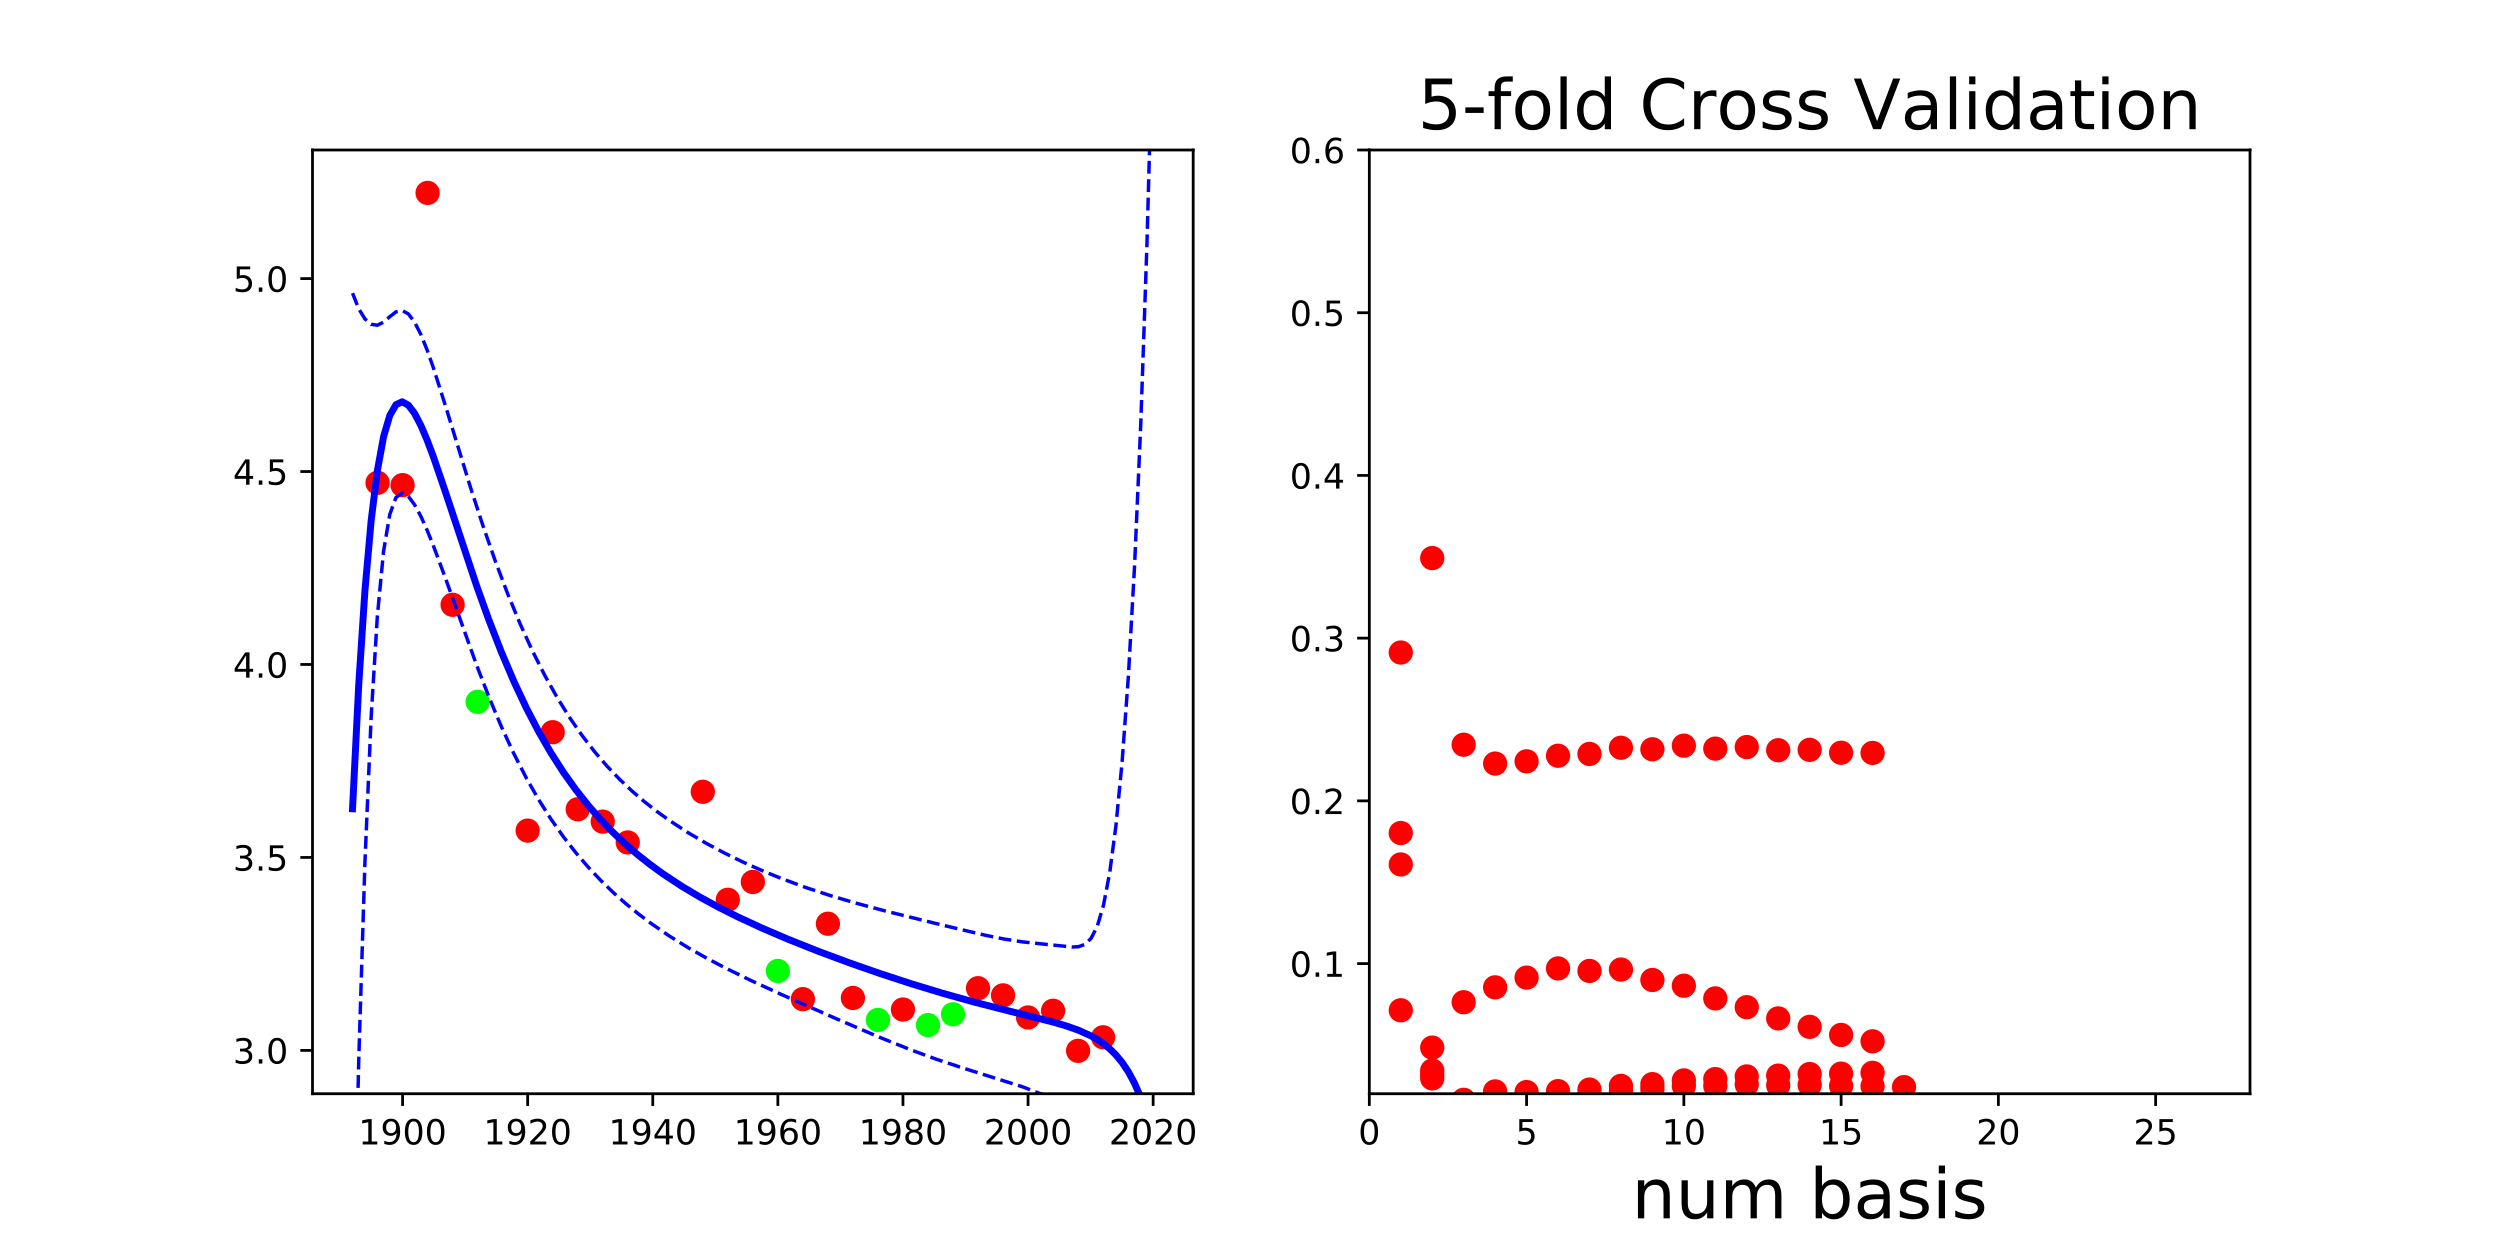 <?xml version="1.0" encoding="utf-8" standalone="no"?>
<!DOCTYPE svg PUBLIC "-//W3C//DTD SVG 1.1//EN"
  "http://www.w3.org/Graphics/SVG/1.1/DTD/svg11.dtd">
<!-- Created with matplotlib (http://matplotlib.org/) -->
<svg height="360pt" version="1.1" viewBox="0 0 720 360" width="720pt" xmlns="http://www.w3.org/2000/svg" xmlns:xlink="http://www.w3.org/1999/xlink">
 <defs>
  <style type="text/css">
*{stroke-linecap:butt;stroke-linejoin:round;}
  </style>
 </defs>
 <g id="figure_1">
  <g id="patch_1">
   <path d="M 0 360 
L 720 360 
L 720 0 
L 0 0 
z
" style="fill:none;"/>
  </g>
  <g id="axes_1">
   <g id="patch_2">
    <path d="M 90 315 
L 343.636 315 
L 343.636 43.2 
L 90 43.2 
z
" style="fill:none;"/>
   </g>
   <g id="matplotlib.axis_1">
    <g id="xtick_1">
     <g id="line2d_1">
      <defs>
       <path d="M 0 0 
L 0 3.5 
" id="m9011bc452d" style="stroke:#000000;stroke-width:0.8;"/>
      </defs>
      <g>
       <use style="stroke:#000000;stroke-width:0.8;" x="115.94" xlink:href="#m9011bc452d" y="315"/>
      </g>
     </g>
     <g id="text_1">
      <!-- 1900 -->
      <defs>
       <path d="M 12.406 8.297 
L 28.516 8.297 
L 28.516 63.922 
L 10.984 60.406 
L 10.984 69.391 
L 28.422 72.906 
L 38.281 72.906 
L 38.281 8.297 
L 54.391 8.297 
L 54.391 0 
L 12.406 0 
z
" id="DejaVuSans-31"/>
       <path d="M 10.984 1.516 
L 10.984 10.5 
Q 14.703 8.734 18.5 7.812 
Q 22.312 6.891 25.984 6.891 
Q 35.75 6.891 40.891 13.453 
Q 46.047 20.016 46.781 33.406 
Q 43.953 29.203 39.594 26.953 
Q 35.25 24.703 29.984 24.703 
Q 19.047 24.703 12.672 31.312 
Q 6.297 37.938 6.297 49.422 
Q 6.297 60.641 12.938 67.422 
Q 19.578 74.219 30.609 74.219 
Q 43.266 74.219 49.922 64.516 
Q 56.594 54.828 56.594 36.375 
Q 56.594 19.141 48.406 8.859 
Q 40.234 -1.422 26.422 -1.422 
Q 22.703 -1.422 18.891 -0.688 
Q 15.094 0.047 10.984 1.516 
z
M 30.609 32.422 
Q 37.25 32.422 41.125 36.953 
Q 45.016 41.5 45.016 49.422 
Q 45.016 57.281 41.125 61.844 
Q 37.25 66.406 30.609 66.406 
Q 23.969 66.406 20.094 61.844 
Q 16.219 57.281 16.219 49.422 
Q 16.219 41.5 20.094 36.953 
Q 23.969 32.422 30.609 32.422 
z
" id="DejaVuSans-39"/>
       <path d="M 31.781 66.406 
Q 24.172 66.406 20.328 58.906 
Q 16.5 51.422 16.5 36.375 
Q 16.5 21.391 20.328 13.891 
Q 24.172 6.391 31.781 6.391 
Q 39.453 6.391 43.281 13.891 
Q 47.125 21.391 47.125 36.375 
Q 47.125 51.422 43.281 58.906 
Q 39.453 66.406 31.781 66.406 
z
M 31.781 74.219 
Q 44.047 74.219 50.516 64.516 
Q 56.984 54.828 56.984 36.375 
Q 56.984 17.969 50.516 8.266 
Q 44.047 -1.422 31.781 -1.422 
Q 19.531 -1.422 13.062 8.266 
Q 6.594 17.969 6.594 36.375 
Q 6.594 54.828 13.062 64.516 
Q 19.531 74.219 31.781 74.219 
z
" id="DejaVuSans-30"/>
      </defs>
      <g transform="translate(103.215 329.598)scale(0.1 -0.1)">
       <use xlink:href="#DejaVuSans-31"/>
       <use x="63.623" xlink:href="#DejaVuSans-39"/>
       <use x="127.246" xlink:href="#DejaVuSans-30"/>
       <use x="190.869" xlink:href="#DejaVuSans-30"/>
      </g>
     </g>
    </g>
    <g id="xtick_2">
     <g id="line2d_2">
      <g>
       <use style="stroke:#000000;stroke-width:0.8;" x="151.968" xlink:href="#m9011bc452d" y="315"/>
      </g>
     </g>
     <g id="text_2">
      <!-- 1920 -->
      <defs>
       <path d="M 19.188 8.297 
L 53.609 8.297 
L 53.609 0 
L 7.328 0 
L 7.328 8.297 
Q 12.938 14.109 22.625 23.891 
Q 32.328 33.688 34.812 36.531 
Q 39.547 41.844 41.422 45.531 
Q 43.312 49.219 43.312 52.781 
Q 43.312 58.594 39.234 62.25 
Q 35.156 65.922 28.609 65.922 
Q 23.969 65.922 18.812 64.312 
Q 13.672 62.703 7.812 59.422 
L 7.812 69.391 
Q 13.766 71.781 18.938 73 
Q 24.125 74.219 28.422 74.219 
Q 39.75 74.219 46.484 68.547 
Q 53.219 62.891 53.219 53.422 
Q 53.219 48.922 51.531 44.891 
Q 49.859 40.875 45.406 35.406 
Q 44.188 33.984 37.641 27.219 
Q 31.109 20.453 19.188 8.297 
z
" id="DejaVuSans-32"/>
      </defs>
      <g transform="translate(139.243 329.598)scale(0.1 -0.1)">
       <use xlink:href="#DejaVuSans-31"/>
       <use x="63.623" xlink:href="#DejaVuSans-39"/>
       <use x="127.246" xlink:href="#DejaVuSans-32"/>
       <use x="190.869" xlink:href="#DejaVuSans-30"/>
      </g>
     </g>
    </g>
    <g id="xtick_3">
     <g id="line2d_3">
      <g>
       <use style="stroke:#000000;stroke-width:0.8;" x="187.996" xlink:href="#m9011bc452d" y="315"/>
      </g>
     </g>
     <g id="text_3">
      <!-- 1940 -->
      <defs>
       <path d="M 37.797 64.312 
L 12.891 25.391 
L 37.797 25.391 
z
M 35.203 72.906 
L 47.609 72.906 
L 47.609 25.391 
L 58.016 25.391 
L 58.016 17.188 
L 47.609 17.188 
L 47.609 0 
L 37.797 0 
L 37.797 17.188 
L 4.891 17.188 
L 4.891 26.703 
z
" id="DejaVuSans-34"/>
      </defs>
      <g transform="translate(175.271 329.598)scale(0.1 -0.1)">
       <use xlink:href="#DejaVuSans-31"/>
       <use x="63.623" xlink:href="#DejaVuSans-39"/>
       <use x="127.246" xlink:href="#DejaVuSans-34"/>
       <use x="190.869" xlink:href="#DejaVuSans-30"/>
      </g>
     </g>
    </g>
    <g id="xtick_4">
     <g id="line2d_4">
      <g>
       <use style="stroke:#000000;stroke-width:0.8;" x="224.024" xlink:href="#m9011bc452d" y="315"/>
      </g>
     </g>
     <g id="text_4">
      <!-- 1960 -->
      <defs>
       <path d="M 33.016 40.375 
Q 26.375 40.375 22.484 35.828 
Q 18.609 31.297 18.609 23.391 
Q 18.609 15.531 22.484 10.953 
Q 26.375 6.391 33.016 6.391 
Q 39.656 6.391 43.531 10.953 
Q 47.406 15.531 47.406 23.391 
Q 47.406 31.297 43.531 35.828 
Q 39.656 40.375 33.016 40.375 
z
M 52.594 71.297 
L 52.594 62.312 
Q 48.875 64.062 45.094 64.984 
Q 41.312 65.922 37.594 65.922 
Q 27.828 65.922 22.672 59.328 
Q 17.531 52.734 16.797 39.406 
Q 19.672 43.656 24.016 45.922 
Q 28.375 48.188 33.594 48.188 
Q 44.578 48.188 50.953 41.516 
Q 57.328 34.859 57.328 23.391 
Q 57.328 12.156 50.688 5.359 
Q 44.047 -1.422 33.016 -1.422 
Q 20.359 -1.422 13.672 8.266 
Q 6.984 17.969 6.984 36.375 
Q 6.984 53.656 15.188 63.938 
Q 23.391 74.219 37.203 74.219 
Q 40.922 74.219 44.703 73.484 
Q 48.484 72.75 52.594 71.297 
z
" id="DejaVuSans-36"/>
      </defs>
      <g transform="translate(211.299 329.598)scale(0.1 -0.1)">
       <use xlink:href="#DejaVuSans-31"/>
       <use x="63.623" xlink:href="#DejaVuSans-39"/>
       <use x="127.246" xlink:href="#DejaVuSans-36"/>
       <use x="190.869" xlink:href="#DejaVuSans-30"/>
      </g>
     </g>
    </g>
    <g id="xtick_5">
     <g id="line2d_5">
      <g>
       <use style="stroke:#000000;stroke-width:0.8;" x="260.052" xlink:href="#m9011bc452d" y="315"/>
      </g>
     </g>
     <g id="text_5">
      <!-- 1980 -->
      <defs>
       <path d="M 31.781 34.625 
Q 24.75 34.625 20.719 30.859 
Q 16.703 27.094 16.703 20.516 
Q 16.703 13.922 20.719 10.156 
Q 24.75 6.391 31.781 6.391 
Q 38.812 6.391 42.859 10.172 
Q 46.922 13.969 46.922 20.516 
Q 46.922 27.094 42.891 30.859 
Q 38.875 34.625 31.781 34.625 
z
M 21.922 38.812 
Q 15.578 40.375 12.031 44.719 
Q 8.5 49.078 8.5 55.328 
Q 8.5 64.062 14.719 69.141 
Q 20.953 74.219 31.781 74.219 
Q 42.672 74.219 48.875 69.141 
Q 55.078 64.062 55.078 55.328 
Q 55.078 49.078 51.531 44.719 
Q 48 40.375 41.703 38.812 
Q 48.828 37.156 52.797 32.312 
Q 56.781 27.484 56.781 20.516 
Q 56.781 9.906 50.312 4.234 
Q 43.844 -1.422 31.781 -1.422 
Q 19.734 -1.422 13.25 4.234 
Q 6.781 9.906 6.781 20.516 
Q 6.781 27.484 10.781 32.312 
Q 14.797 37.156 21.922 38.812 
z
M 18.312 54.391 
Q 18.312 48.734 21.844 45.562 
Q 25.391 42.391 31.781 42.391 
Q 38.141 42.391 41.719 45.562 
Q 45.312 48.734 45.312 54.391 
Q 45.312 60.062 41.719 63.234 
Q 38.141 66.406 31.781 66.406 
Q 25.391 66.406 21.844 63.234 
Q 18.312 60.062 18.312 54.391 
z
" id="DejaVuSans-38"/>
      </defs>
      <g transform="translate(247.327 329.598)scale(0.1 -0.1)">
       <use xlink:href="#DejaVuSans-31"/>
       <use x="63.623" xlink:href="#DejaVuSans-39"/>
       <use x="127.246" xlink:href="#DejaVuSans-38"/>
       <use x="190.869" xlink:href="#DejaVuSans-30"/>
      </g>
     </g>
    </g>
    <g id="xtick_6">
     <g id="line2d_6">
      <g>
       <use style="stroke:#000000;stroke-width:0.8;" x="296.08" xlink:href="#m9011bc452d" y="315"/>
      </g>
     </g>
     <g id="text_6">
      <!-- 2000 -->
      <g transform="translate(283.355 329.598)scale(0.1 -0.1)">
       <use xlink:href="#DejaVuSans-32"/>
       <use x="63.623" xlink:href="#DejaVuSans-30"/>
       <use x="127.246" xlink:href="#DejaVuSans-30"/>
       <use x="190.869" xlink:href="#DejaVuSans-30"/>
      </g>
     </g>
    </g>
    <g id="xtick_7">
     <g id="line2d_7">
      <g>
       <use style="stroke:#000000;stroke-width:0.8;" x="332.107" xlink:href="#m9011bc452d" y="315"/>
      </g>
     </g>
     <g id="text_7">
      <!-- 2020 -->
      <g transform="translate(319.382 329.598)scale(0.1 -0.1)">
       <use xlink:href="#DejaVuSans-32"/>
       <use x="63.623" xlink:href="#DejaVuSans-30"/>
       <use x="127.246" xlink:href="#DejaVuSans-32"/>
       <use x="190.869" xlink:href="#DejaVuSans-30"/>
      </g>
     </g>
    </g>
   </g>
   <g id="matplotlib.axis_2">
    <g id="ytick_1">
     <g id="line2d_8">
      <defs>
       <path d="M 0 0 
L -3.5 0 
" id="md93806daaa" style="stroke:#000000;stroke-width:0.8;"/>
      </defs>
      <g>
       <use style="stroke:#000000;stroke-width:0.8;" x="90" xlink:href="#md93806daaa" y="302.509"/>
      </g>
     </g>
     <g id="text_8">
      <!-- 3.0 -->
      <defs>
       <path d="M 40.578 39.312 
Q 47.656 37.797 51.625 33 
Q 55.609 28.219 55.609 21.188 
Q 55.609 10.406 48.188 4.484 
Q 40.766 -1.422 27.094 -1.422 
Q 22.516 -1.422 17.656 -0.516 
Q 12.797 0.391 7.625 2.203 
L 7.625 11.719 
Q 11.719 9.328 16.594 8.109 
Q 21.484 6.891 26.812 6.891 
Q 36.078 6.891 40.938 10.547 
Q 45.797 14.203 45.797 21.188 
Q 45.797 27.641 41.281 31.266 
Q 36.766 34.906 28.719 34.906 
L 20.219 34.906 
L 20.219 43.016 
L 29.109 43.016 
Q 36.375 43.016 40.234 45.922 
Q 44.094 48.828 44.094 54.297 
Q 44.094 59.906 40.109 62.906 
Q 36.141 65.922 28.719 65.922 
Q 24.656 65.922 20.016 65.031 
Q 15.375 64.156 9.812 62.312 
L 9.812 71.094 
Q 15.438 72.656 20.344 73.438 
Q 25.25 74.219 29.594 74.219 
Q 40.828 74.219 47.359 69.109 
Q 53.906 64.016 53.906 55.328 
Q 53.906 49.266 50.438 45.094 
Q 46.969 40.922 40.578 39.312 
z
" id="DejaVuSans-33"/>
       <path d="M 10.688 12.406 
L 21 12.406 
L 21 0 
L 10.688 0 
z
" id="DejaVuSans-2e"/>
      </defs>
      <g transform="translate(67.097 306.309)scale(0.1 -0.1)">
       <use xlink:href="#DejaVuSans-33"/>
       <use x="63.623" xlink:href="#DejaVuSans-2e"/>
       <use x="95.41" xlink:href="#DejaVuSans-30"/>
      </g>
     </g>
    </g>
    <g id="ytick_2">
     <g id="line2d_9">
      <g>
       <use style="stroke:#000000;stroke-width:0.8;" x="90" xlink:href="#md93806daaa" y="246.941"/>
      </g>
     </g>
     <g id="text_9">
      <!-- 3.5 -->
      <defs>
       <path d="M 10.797 72.906 
L 49.516 72.906 
L 49.516 64.594 
L 19.828 64.594 
L 19.828 46.734 
Q 21.969 47.469 24.109 47.828 
Q 26.266 48.188 28.422 48.188 
Q 40.625 48.188 47.75 41.5 
Q 54.891 34.812 54.891 23.391 
Q 54.891 11.625 47.562 5.094 
Q 40.234 -1.422 26.906 -1.422 
Q 22.312 -1.422 17.547 -0.641 
Q 12.797 0.141 7.719 1.703 
L 7.719 11.625 
Q 12.109 9.234 16.797 8.062 
Q 21.484 6.891 26.703 6.891 
Q 35.156 6.891 40.078 11.328 
Q 45.016 15.766 45.016 23.391 
Q 45.016 31 40.078 35.438 
Q 35.156 39.891 26.703 39.891 
Q 22.75 39.891 18.812 39.016 
Q 14.891 38.141 10.797 36.281 
z
" id="DejaVuSans-35"/>
      </defs>
      <g transform="translate(67.097 250.74)scale(0.1 -0.1)">
       <use xlink:href="#DejaVuSans-33"/>
       <use x="63.623" xlink:href="#DejaVuSans-2e"/>
       <use x="95.41" xlink:href="#DejaVuSans-35"/>
      </g>
     </g>
    </g>
    <g id="ytick_3">
     <g id="line2d_10">
      <g>
       <use style="stroke:#000000;stroke-width:0.8;" x="90" xlink:href="#md93806daaa" y="191.373"/>
      </g>
     </g>
     <g id="text_10">
      <!-- 4.0 -->
      <g transform="translate(67.097 195.172)scale(0.1 -0.1)">
       <use xlink:href="#DejaVuSans-34"/>
       <use x="63.623" xlink:href="#DejaVuSans-2e"/>
       <use x="95.41" xlink:href="#DejaVuSans-30"/>
      </g>
     </g>
    </g>
    <g id="ytick_4">
     <g id="line2d_11">
      <g>
       <use style="stroke:#000000;stroke-width:0.8;" x="90" xlink:href="#md93806daaa" y="135.804"/>
      </g>
     </g>
     <g id="text_11">
      <!-- 4.5 -->
      <g transform="translate(67.097 139.604)scale(0.1 -0.1)">
       <use xlink:href="#DejaVuSans-34"/>
       <use x="63.623" xlink:href="#DejaVuSans-2e"/>
       <use x="95.41" xlink:href="#DejaVuSans-35"/>
      </g>
     </g>
    </g>
    <g id="ytick_5">
     <g id="line2d_12">
      <g>
       <use style="stroke:#000000;stroke-width:0.8;" x="90" xlink:href="#md93806daaa" y="80.236"/>
      </g>
     </g>
     <g id="text_12">
      <!-- 5.0 -->
      <g transform="translate(67.097 84.035)scale(0.1 -0.1)">
       <use xlink:href="#DejaVuSans-35"/>
       <use x="63.623" xlink:href="#DejaVuSans-2e"/>
       <use x="95.41" xlink:href="#DejaVuSans-30"/>
      </g>
     </g>
    </g>
   </g>
   <g id="line2d_13">
    <defs>
     <path d="M 0 3 
C 0.796 3 1.559 2.684 2.121 2.121 
C 2.684 1.559 3 0.796 3 0 
C 3 -0.796 2.684 -1.559 2.121 -2.121 
C 1.559 -2.684 0.796 -3 0 -3 
C -0.796 -3 -1.559 -2.684 -2.121 -2.121 
C -2.684 -1.559 -3 -0.796 -3 0 
C -3 0.796 -2.684 1.559 -2.121 2.121 
C -1.559 2.684 -0.796 3 0 3 
z
" id="m69592558ac" style="stroke:#ff0000;"/>
    </defs>
    <g clip-path="url(#p28b2dd3ba1)">
     <use style="fill:#ff0000;stroke:#ff0000;" x="202.407" xlink:href="#m69592558ac" y="228.036"/>
     <use style="fill:#ff0000;stroke:#ff0000;" x="159.174" xlink:href="#m69592558ac" y="210.872"/>
     <use style="fill:#ff0000;stroke:#ff0000;" x="173.585" xlink:href="#m69592558ac" y="236.623"/>
     <use style="fill:#ff0000;stroke:#ff0000;" x="180.79" xlink:href="#m69592558ac" y="242.628"/>
     <use style="fill:#ff0000;stroke:#ff0000;" x="260.052" xlink:href="#m69592558ac" y="290.749"/>
     <use style="fill:#ff0000;stroke:#ff0000;" x="288.874" xlink:href="#m69592558ac" y="286.667"/>
     <use style="fill:#ff0000;stroke:#ff0000;" x="123.146" xlink:href="#m69592558ac" y="55.555"/>
     <use style="fill:#ff0000;stroke:#ff0000;" x="166.379" xlink:href="#m69592558ac" y="233.067"/>
     <use style="fill:#ff0000;stroke:#ff0000;" x="310.491" xlink:href="#m69592558ac" y="302.645"/>
     <use style="fill:#ff0000;stroke:#ff0000;" x="115.94" xlink:href="#m69592558ac" y="139.724"/>
     <use style="fill:#ff0000;stroke:#ff0000;" x="303.285" xlink:href="#m69592558ac" y="291.1"/>
     <use style="fill:#ff0000;stroke:#ff0000;" x="108.735" xlink:href="#m69592558ac" y="139.046"/>
     <use style="fill:#ff0000;stroke:#ff0000;" x="238.435" xlink:href="#m69592558ac" y="266.035"/>
     <use style="fill:#ff0000;stroke:#ff0000;" x="151.968" xlink:href="#m69592558ac" y="239.216"/>
     <use style="fill:#ff0000;stroke:#ff0000;" x="130.351" xlink:href="#m69592558ac" y="174.182"/>
     <use style="fill:#ff0000;stroke:#ff0000;" x="317.696" xlink:href="#m69592558ac" y="298.739"/>
     <use style="fill:#ff0000;stroke:#ff0000;" x="216.818" xlink:href="#m69592558ac" y="254.006"/>
     <use style="fill:#ff0000;stroke:#ff0000;" x="281.668" xlink:href="#m69592558ac" y="284.603"/>
     <use style="fill:#ff0000;stroke:#ff0000;" x="296.08" xlink:href="#m69592558ac" y="293.032"/>
     <use style="fill:#ff0000;stroke:#ff0000;" x="231.229" xlink:href="#m69592558ac" y="287.755"/>
     <use style="fill:#ff0000;stroke:#ff0000;" x="209.613" xlink:href="#m69592558ac" y="259.134"/>
     <use style="fill:#ff0000;stroke:#ff0000;" x="245.64" xlink:href="#m69592558ac" y="287.413"/>
    </g>
   </g>
   <g id="line2d_14">
    <defs>
     <path d="M 0 3 
C 0.796 3 1.559 2.684 2.121 2.121 
C 2.684 1.559 3 0.796 3 0 
C 3 -0.796 2.684 -1.559 2.121 -2.121 
C 1.559 -2.684 0.796 -3 0 -3 
C -0.796 -3 -1.559 -2.684 -2.121 -2.121 
C -2.684 -1.559 -3 -0.796 -3 0 
C -3 0.796 -2.684 1.559 -2.121 2.121 
C -1.559 2.684 -0.796 3 0 3 
z
" id="mb0c648bfba" style="stroke:#00ff00;"/>
    </defs>
    <g clip-path="url(#p28b2dd3ba1)">
     <use style="fill:#00ff00;stroke:#00ff00;" x="274.463" xlink:href="#mb0c648bfba" y="292.11"/>
     <use style="fill:#00ff00;stroke:#00ff00;" x="137.557" xlink:href="#mb0c648bfba" y="202.118"/>
     <use style="fill:#00ff00;stroke:#00ff00;" x="252.846" xlink:href="#mb0c648bfba" y="293.734"/>
     <use style="fill:#00ff00;stroke:#00ff00;" x="224.024" xlink:href="#mb0c648bfba" y="279.634"/>
     <use style="fill:#00ff00;stroke:#00ff00;" x="267.257" xlink:href="#mb0c648bfba" y="295.227"/>
    </g>
   </g>
   <g id="line2d_15">
    <path clip-path="url(#p28b2dd3ba1)" d="M 101.529 232.926 
L 103.316 197.181 
L 105.104 170.049 
L 106.891 149.947 
L 108.679 135.555 
L 110.466 125.772 
L 112.254 119.685 
L 114.041 116.54 
L 115.828 115.714 
L 117.616 116.696 
L 119.403 119.066 
L 121.191 122.484 
L 122.978 126.673 
L 124.766 131.41 
L 128.34 141.849 
L 137.278 168.761 
L 140.852 178.693 
L 144.427 187.874 
L 148.002 196.262 
L 151.577 203.87 
L 155.152 210.737 
L 158.727 216.921 
L 162.302 222.485 
L 165.876 227.495 
L 169.451 232.011 
L 173.026 236.092 
L 176.601 239.791 
L 180.176 243.156 
L 183.751 246.229 
L 187.326 249.047 
L 190.9 251.646 
L 196.263 255.192 
L 201.625 258.391 
L 206.987 261.309 
L 212.35 264.002 
L 219.499 267.314 
L 226.649 270.379 
L 235.586 273.941 
L 244.523 277.266 
L 253.461 280.385 
L 262.398 283.306 
L 271.335 286.023 
L 280.272 288.527 
L 290.997 291.273 
L 303.509 294.417 
L 307.083 295.47 
L 310.658 296.731 
L 314.233 298.355 
L 316.021 299.376 
L 317.808 300.589 
L 319.595 302.05 
L 321.383 303.824 
L 323.17 305.995 
L 324.958 308.669 
L 326.745 311.974 
L 328.533 316.07 
L 330.32 321.157 
L 332.107 327.477 
L 332.107 327.477 
" style="fill:none;stroke:#0000ff;stroke-linecap:square;stroke-width:2;"/>
   </g>
   <g id="line2d_16">
    <path clip-path="url(#p28b2dd3ba1)" d="M 101.529 84.421 
L 103.316 88.947 
L 105.104 91.85 
L 106.891 93.392 
L 108.679 93.667 
L 110.466 92.786 
L 112.254 91.208 
L 114.041 89.814 
L 115.828 89.424 
L 117.616 90.416 
L 119.403 92.777 
L 121.191 96.3 
L 122.978 100.721 
L 124.766 105.788 
L 128.34 117.032 
L 135.49 140.342 
L 139.065 151.329 
L 142.64 161.58 
L 146.215 171.027 
L 149.79 179.662 
L 153.364 187.504 
L 156.939 194.593 
L 160.514 200.978 
L 164.089 206.716 
L 167.664 211.864 
L 171.239 216.485 
L 174.814 220.638 
L 178.388 224.38 
L 181.963 227.763 
L 185.538 230.838 
L 189.113 233.646 
L 192.688 236.225 
L 198.05 239.734 
L 203.412 242.885 
L 208.775 245.743 
L 214.137 248.352 
L 219.499 250.742 
L 224.862 252.935 
L 232.011 255.58 
L 239.161 257.936 
L 246.311 260.048 
L 255.248 262.434 
L 271.335 266.411 
L 283.847 269.37 
L 289.209 270.445 
L 294.571 271.268 
L 301.721 272.024 
L 308.871 272.744 
L 310.658 272.639 
L 312.446 271.98 
L 314.233 270.248 
L 316.021 266.744 
L 317.808 260.688 
L 319.595 251.316 
L 321.383 237.854 
L 323.17 219.428 
L 324.958 194.971 
L 326.745 163.146 
L 328.533 122.291 
L 330.32 70.357 
L 332.107 4.832 
L 332.107 4.832 
" style="fill:none;stroke:#0000ff;stroke-dasharray:3.7,1.6;stroke-dashoffset:0;"/>
   </g>
   <g id="line2d_17">
    <path clip-path="url(#p28b2dd3ba1)" d="M 102.009 361 
L 103.316 305.414 
L 105.104 248.248 
L 106.891 206.502 
L 108.679 177.442 
L 110.466 158.758 
L 112.254 148.162 
L 114.041 143.266 
L 115.828 142.004 
L 117.616 142.975 
L 119.403 145.355 
L 121.191 148.668 
L 122.978 152.624 
L 124.766 157.032 
L 128.34 166.666 
L 137.278 191.601 
L 140.852 200.833 
L 144.427 209.343 
L 148.002 217.079 
L 151.577 224.059 
L 155.152 230.333 
L 158.727 235.971 
L 162.302 241.046 
L 165.876 245.63 
L 169.451 249.785 
L 173.026 253.568 
L 176.601 257.026 
L 180.176 260.199 
L 183.751 263.121 
L 187.326 265.822 
L 192.688 269.517 
L 198.05 272.853 
L 203.412 275.899 
L 208.775 278.717 
L 215.924 282.215 
L 224.862 286.33 
L 240.948 293.439 
L 253.461 298.795 
L 262.398 302.388 
L 269.547 305.018 
L 276.697 307.389 
L 294.571 313.029 
L 299.934 315.102 
L 305.296 317.435 
L 307.083 318.326 
L 308.871 319.389 
L 310.658 320.824 
L 312.446 322.99 
L 314.233 326.462 
L 316.021 332.008 
L 317.808 340.49 
L 319.595 352.783 
L 320.459 361 
L 320.459 361 
" style="fill:none;stroke:#0000ff;stroke-dasharray:3.7,1.6;stroke-dashoffset:0;"/>
   </g>
   <g id="patch_3">
    <path d="M 90 315 
L 90 43.2 
" style="fill:none;stroke:#000000;stroke-linecap:square;stroke-linejoin:miter;stroke-width:0.8;"/>
   </g>
   <g id="patch_4">
    <path d="M 343.636 315 
L 343.636 43.2 
" style="fill:none;stroke:#000000;stroke-linecap:square;stroke-linejoin:miter;stroke-width:0.8;"/>
   </g>
   <g id="patch_5">
    <path d="M 90 315 
L 343.636 315 
" style="fill:none;stroke:#000000;stroke-linecap:square;stroke-linejoin:miter;stroke-width:0.8;"/>
   </g>
   <g id="patch_6">
    <path d="M 90 43.2 
L 343.636 43.2 
" style="fill:none;stroke:#000000;stroke-linecap:square;stroke-linejoin:miter;stroke-width:0.8;"/>
   </g>
  </g>
  <g id="axes_2">
   <g id="patch_7">
    <path d="M 394.364 315 
L 648 315 
L 648 43.2 
L 394.364 43.2 
z
" style="fill:none;"/>
   </g>
   <g id="matplotlib.axis_3">
    <g id="xtick_8">
     <g id="line2d_18">
      <g>
       <use style="stroke:#000000;stroke-width:0.8;" x="394.364" xlink:href="#m9011bc452d" y="315"/>
      </g>
     </g>
     <g id="text_13">
      <!-- 0 -->
      <g transform="translate(391.182 329.598)scale(0.1 -0.1)">
       <use xlink:href="#DejaVuSans-30"/>
      </g>
     </g>
    </g>
    <g id="xtick_9">
     <g id="line2d_19">
      <g>
       <use style="stroke:#000000;stroke-width:0.8;" x="439.656" xlink:href="#m9011bc452d" y="315"/>
      </g>
     </g>
     <g id="text_14">
      <!-- 5 -->
      <g transform="translate(436.475 329.598)scale(0.1 -0.1)">
       <use xlink:href="#DejaVuSans-35"/>
      </g>
     </g>
    </g>
    <g id="xtick_10">
     <g id="line2d_20">
      <g>
       <use style="stroke:#000000;stroke-width:0.8;" x="484.948" xlink:href="#m9011bc452d" y="315"/>
      </g>
     </g>
     <g id="text_15">
      <!-- 10 -->
      <g transform="translate(478.586 329.598)scale(0.1 -0.1)">
       <use xlink:href="#DejaVuSans-31"/>
       <use x="63.623" xlink:href="#DejaVuSans-30"/>
      </g>
     </g>
    </g>
    <g id="xtick_11">
     <g id="line2d_21">
      <g>
       <use style="stroke:#000000;stroke-width:0.8;" x="530.24" xlink:href="#m9011bc452d" y="315"/>
      </g>
     </g>
     <g id="text_16">
      <!-- 15 -->
      <g transform="translate(523.878 329.598)scale(0.1 -0.1)">
       <use xlink:href="#DejaVuSans-31"/>
       <use x="63.623" xlink:href="#DejaVuSans-35"/>
      </g>
     </g>
    </g>
    <g id="xtick_12">
     <g id="line2d_22">
      <g>
       <use style="stroke:#000000;stroke-width:0.8;" x="575.532" xlink:href="#m9011bc452d" y="315"/>
      </g>
     </g>
     <g id="text_17">
      <!-- 20 -->
      <g transform="translate(569.17 329.598)scale(0.1 -0.1)">
       <use xlink:href="#DejaVuSans-32"/>
       <use x="63.623" xlink:href="#DejaVuSans-30"/>
      </g>
     </g>
    </g>
    <g id="xtick_13">
     <g id="line2d_23">
      <g>
       <use style="stroke:#000000;stroke-width:0.8;" x="620.825" xlink:href="#m9011bc452d" y="315"/>
      </g>
     </g>
     <g id="text_18">
      <!-- 25 -->
      <g transform="translate(614.462 329.598)scale(0.1 -0.1)">
       <use xlink:href="#DejaVuSans-32"/>
       <use x="63.623" xlink:href="#DejaVuSans-35"/>
      </g>
     </g>
    </g>
    <g id="text_19">
     <!-- num basis -->
     <defs>
      <path d="M 54.891 33.016 
L 54.891 0 
L 45.906 0 
L 45.906 32.719 
Q 45.906 40.484 42.875 44.328 
Q 39.844 48.188 33.797 48.188 
Q 26.516 48.188 22.312 43.547 
Q 18.109 38.922 18.109 30.906 
L 18.109 0 
L 9.078 0 
L 9.078 54.688 
L 18.109 54.688 
L 18.109 46.188 
Q 21.344 51.125 25.703 53.562 
Q 30.078 56 35.797 56 
Q 45.219 56 50.047 50.172 
Q 54.891 44.344 54.891 33.016 
z
" id="DejaVuSans-6e"/>
      <path d="M 8.5 21.578 
L 8.5 54.688 
L 17.484 54.688 
L 17.484 21.922 
Q 17.484 14.156 20.5 10.266 
Q 23.531 6.391 29.594 6.391 
Q 36.859 6.391 41.078 11.031 
Q 45.312 15.672 45.312 23.688 
L 45.312 54.688 
L 54.297 54.688 
L 54.297 0 
L 45.312 0 
L 45.312 8.406 
Q 42.047 3.422 37.719 1 
Q 33.406 -1.422 27.688 -1.422 
Q 18.266 -1.422 13.375 4.438 
Q 8.5 10.297 8.5 21.578 
z
M 31.109 56 
z
" id="DejaVuSans-75"/>
      <path d="M 52 44.188 
Q 55.375 50.25 60.062 53.125 
Q 64.75 56 71.094 56 
Q 79.641 56 84.281 50.016 
Q 88.922 44.047 88.922 33.016 
L 88.922 0 
L 79.891 0 
L 79.891 32.719 
Q 79.891 40.578 77.094 44.375 
Q 74.312 48.188 68.609 48.188 
Q 61.625 48.188 57.562 43.547 
Q 53.516 38.922 53.516 30.906 
L 53.516 0 
L 44.484 0 
L 44.484 32.719 
Q 44.484 40.625 41.703 44.406 
Q 38.922 48.188 33.109 48.188 
Q 26.219 48.188 22.156 43.531 
Q 18.109 38.875 18.109 30.906 
L 18.109 0 
L 9.078 0 
L 9.078 54.688 
L 18.109 54.688 
L 18.109 46.188 
Q 21.188 51.219 25.484 53.609 
Q 29.781 56 35.688 56 
Q 41.656 56 45.828 52.969 
Q 50 49.953 52 44.188 
z
" id="DejaVuSans-6d"/>
      <path id="DejaVuSans-20"/>
      <path d="M 48.688 27.297 
Q 48.688 37.203 44.609 42.844 
Q 40.531 48.484 33.406 48.484 
Q 26.266 48.484 22.188 42.844 
Q 18.109 37.203 18.109 27.297 
Q 18.109 17.391 22.188 11.75 
Q 26.266 6.109 33.406 6.109 
Q 40.531 6.109 44.609 11.75 
Q 48.688 17.391 48.688 27.297 
z
M 18.109 46.391 
Q 20.953 51.266 25.266 53.625 
Q 29.594 56 35.594 56 
Q 45.562 56 51.781 48.094 
Q 58.016 40.188 58.016 27.297 
Q 58.016 14.406 51.781 6.484 
Q 45.562 -1.422 35.594 -1.422 
Q 29.594 -1.422 25.266 0.953 
Q 20.953 3.328 18.109 8.203 
L 18.109 0 
L 9.078 0 
L 9.078 75.984 
L 18.109 75.984 
z
" id="DejaVuSans-62"/>
      <path d="M 34.281 27.484 
Q 23.391 27.484 19.188 25 
Q 14.984 22.516 14.984 16.5 
Q 14.984 11.719 18.141 8.906 
Q 21.297 6.109 26.703 6.109 
Q 34.188 6.109 38.703 11.406 
Q 43.219 16.703 43.219 25.484 
L 43.219 27.484 
z
M 52.203 31.203 
L 52.203 0 
L 43.219 0 
L 43.219 8.297 
Q 40.141 3.328 35.547 0.953 
Q 30.953 -1.422 24.312 -1.422 
Q 15.922 -1.422 10.953 3.297 
Q 6 8.016 6 15.922 
Q 6 25.141 12.172 29.828 
Q 18.359 34.516 30.609 34.516 
L 43.219 34.516 
L 43.219 35.406 
Q 43.219 41.609 39.141 45 
Q 35.062 48.391 27.688 48.391 
Q 23 48.391 18.547 47.266 
Q 14.109 46.141 10.016 43.891 
L 10.016 52.203 
Q 14.938 54.109 19.578 55.047 
Q 24.219 56 28.609 56 
Q 40.484 56 46.344 49.844 
Q 52.203 43.703 52.203 31.203 
z
" id="DejaVuSans-61"/>
      <path d="M 44.281 53.078 
L 44.281 44.578 
Q 40.484 46.531 36.375 47.5 
Q 32.281 48.484 27.875 48.484 
Q 21.188 48.484 17.844 46.438 
Q 14.5 44.391 14.5 40.281 
Q 14.5 37.156 16.891 35.375 
Q 19.281 33.594 26.516 31.984 
L 29.594 31.297 
Q 39.156 29.25 43.188 25.516 
Q 47.219 21.781 47.219 15.094 
Q 47.219 7.469 41.188 3.016 
Q 35.156 -1.422 24.609 -1.422 
Q 20.219 -1.422 15.453 -0.562 
Q 10.688 0.297 5.422 2 
L 5.422 11.281 
Q 10.406 8.688 15.234 7.391 
Q 20.062 6.109 24.812 6.109 
Q 31.156 6.109 34.562 8.281 
Q 37.984 10.453 37.984 14.406 
Q 37.984 18.062 35.516 20.016 
Q 33.062 21.969 24.703 23.781 
L 21.578 24.516 
Q 13.234 26.266 9.516 29.906 
Q 5.812 33.547 5.812 39.891 
Q 5.812 47.609 11.281 51.797 
Q 16.75 56 26.812 56 
Q 31.781 56 36.172 55.266 
Q 40.578 54.547 44.281 53.078 
z
" id="DejaVuSans-73"/>
      <path d="M 9.422 54.688 
L 18.406 54.688 
L 18.406 0 
L 9.422 0 
z
M 9.422 75.984 
L 18.406 75.984 
L 18.406 64.594 
L 9.422 64.594 
z
" id="DejaVuSans-69"/>
     </defs>
     <g transform="translate(469.915 350.875)scale(0.2 -0.2)">
      <use xlink:href="#DejaVuSans-6e"/>
      <use x="63.379" xlink:href="#DejaVuSans-75"/>
      <use x="126.758" xlink:href="#DejaVuSans-6d"/>
      <use x="224.17" xlink:href="#DejaVuSans-20"/>
      <use x="255.957" xlink:href="#DejaVuSans-62"/>
      <use x="319.434" xlink:href="#DejaVuSans-61"/>
      <use x="380.713" xlink:href="#DejaVuSans-73"/>
      <use x="432.812" xlink:href="#DejaVuSans-69"/>
      <use x="460.596" xlink:href="#DejaVuSans-73"/>
     </g>
    </g>
   </g>
   <g id="matplotlib.axis_4">
    <g id="ytick_6">
     <g id="line2d_24">
      <g>
       <use style="stroke:#000000;stroke-width:0.8;" x="394.364" xlink:href="#md93806daaa" y="277.51"/>
      </g>
     </g>
     <g id="text_20">
      <!-- 0.1 -->
      <g transform="translate(371.461 281.31)scale(0.1 -0.1)">
       <use xlink:href="#DejaVuSans-30"/>
       <use x="63.623" xlink:href="#DejaVuSans-2e"/>
       <use x="95.41" xlink:href="#DejaVuSans-31"/>
      </g>
     </g>
    </g>
    <g id="ytick_7">
     <g id="line2d_25">
      <g>
       <use style="stroke:#000000;stroke-width:0.8;" x="394.364" xlink:href="#md93806daaa" y="230.648"/>
      </g>
     </g>
     <g id="text_21">
      <!-- 0.2 -->
      <g transform="translate(371.461 234.447)scale(0.1 -0.1)">
       <use xlink:href="#DejaVuSans-30"/>
       <use x="63.623" xlink:href="#DejaVuSans-2e"/>
       <use x="95.41" xlink:href="#DejaVuSans-32"/>
      </g>
     </g>
    </g>
    <g id="ytick_8">
     <g id="line2d_26">
      <g>
       <use style="stroke:#000000;stroke-width:0.8;" x="394.364" xlink:href="#md93806daaa" y="183.786"/>
      </g>
     </g>
     <g id="text_22">
      <!-- 0.3 -->
      <g transform="translate(371.461 187.585)scale(0.1 -0.1)">
       <use xlink:href="#DejaVuSans-30"/>
       <use x="63.623" xlink:href="#DejaVuSans-2e"/>
       <use x="95.41" xlink:href="#DejaVuSans-33"/>
      </g>
     </g>
    </g>
    <g id="ytick_9">
     <g id="line2d_27">
      <g>
       <use style="stroke:#000000;stroke-width:0.8;" x="394.364" xlink:href="#md93806daaa" y="136.924"/>
      </g>
     </g>
     <g id="text_23">
      <!-- 0.4 -->
      <g transform="translate(371.461 140.723)scale(0.1 -0.1)">
       <use xlink:href="#DejaVuSans-30"/>
       <use x="63.623" xlink:href="#DejaVuSans-2e"/>
       <use x="95.41" xlink:href="#DejaVuSans-34"/>
      </g>
     </g>
    </g>
    <g id="ytick_10">
     <g id="line2d_28">
      <g>
       <use style="stroke:#000000;stroke-width:0.8;" x="394.364" xlink:href="#md93806daaa" y="90.062"/>
      </g>
     </g>
     <g id="text_24">
      <!-- 0.5 -->
      <g transform="translate(371.461 93.861)scale(0.1 -0.1)">
       <use xlink:href="#DejaVuSans-30"/>
       <use x="63.623" xlink:href="#DejaVuSans-2e"/>
       <use x="95.41" xlink:href="#DejaVuSans-35"/>
      </g>
     </g>
    </g>
    <g id="ytick_11">
     <g id="line2d_29">
      <g>
       <use style="stroke:#000000;stroke-width:0.8;" x="394.364" xlink:href="#md93806daaa" y="43.2"/>
      </g>
     </g>
     <g id="text_25">
      <!-- 0.6 -->
      <g transform="translate(371.461 46.999)scale(0.1 -0.1)">
       <use xlink:href="#DejaVuSans-30"/>
       <use x="63.623" xlink:href="#DejaVuSans-2e"/>
       <use x="95.41" xlink:href="#DejaVuSans-36"/>
      </g>
     </g>
    </g>
   </g>
   <g id="line2d_30">
    <g clip-path="url(#pd47507960a)">
     <use style="fill:#ff0000;stroke:#ff0000;" x="403.422" xlink:href="#m69592558ac" y="239.91"/>
    </g>
   </g>
   <g id="line2d_31">
    <g clip-path="url(#pd47507960a)">
     <use style="fill:#ff0000;stroke:#ff0000;" x="403.422" xlink:href="#m69592558ac" y="290.962"/>
    </g>
   </g>
   <g id="line2d_32">
    <g clip-path="url(#pd47507960a)"/>
   </g>
   <g id="line2d_33">
    <g clip-path="url(#pd47507960a)">
     <use style="fill:#ff0000;stroke:#ff0000;" x="403.422" xlink:href="#m69592558ac" y="187.926"/>
    </g>
   </g>
   <g id="line2d_34">
    <g clip-path="url(#pd47507960a)">
     <use style="fill:#ff0000;stroke:#ff0000;" x="403.422" xlink:href="#m69592558ac" y="248.965"/>
    </g>
   </g>
   <g id="line2d_35">
    <g clip-path="url(#pd47507960a)">
     <use style="fill:#ff0000;stroke:#ff0000;" x="412.481" xlink:href="#m69592558ac" y="309.515"/>
    </g>
   </g>
   <g id="line2d_36">
    <g clip-path="url(#pd47507960a)">
     <use style="fill:#ff0000;stroke:#ff0000;" x="412.481" xlink:href="#m69592558ac" y="310.572"/>
    </g>
   </g>
   <g id="line2d_37">
    <g clip-path="url(#pd47507960a)">
     <use style="fill:#ff0000;stroke:#ff0000;" x="412.481" xlink:href="#m69592558ac" y="160.73"/>
    </g>
   </g>
   <g id="line2d_38">
    <g clip-path="url(#pd47507960a)">
     <use style="fill:#ff0000;stroke:#ff0000;" x="412.481" xlink:href="#m69592558ac" y="301.71"/>
    </g>
   </g>
   <g id="line2d_39">
    <g clip-path="url(#pd47507960a)">
     <use style="fill:#ff0000;stroke:#ff0000;" x="412.481" xlink:href="#m69592558ac" y="308.333"/>
    </g>
   </g>
   <g id="line2d_40">
    <g clip-path="url(#pd47507960a)">
     <use style="fill:#ff0000;stroke:#ff0000;" x="421.539" xlink:href="#m69592558ac" y="317.002"/>
    </g>
   </g>
   <g id="line2d_41">
    <g clip-path="url(#pd47507960a)">
     <use style="fill:#ff0000;stroke:#ff0000;" x="421.539" xlink:href="#m69592558ac" y="316.741"/>
    </g>
   </g>
   <g id="line2d_42">
    <g clip-path="url(#pd47507960a)">
     <use style="fill:#ff0000;stroke:#ff0000;" x="421.539" xlink:href="#m69592558ac" y="214.481"/>
    </g>
   </g>
   <g id="line2d_43">
    <g clip-path="url(#pd47507960a)">
     <use style="fill:#ff0000;stroke:#ff0000;" x="421.539" xlink:href="#m69592558ac" y="288.643"/>
    </g>
   </g>
   <g id="line2d_44">
    <g clip-path="url(#pd47507960a)">
     <use style="fill:#ff0000;stroke:#ff0000;" x="421.539" xlink:href="#m69592558ac" y="322.678"/>
    </g>
   </g>
   <g id="line2d_45">
    <g clip-path="url(#pd47507960a)">
     <use style="fill:#ff0000;stroke:#ff0000;" x="430.597" xlink:href="#m69592558ac" y="316.434"/>
    </g>
   </g>
   <g id="line2d_46">
    <g clip-path="url(#pd47507960a)">
     <use style="fill:#ff0000;stroke:#ff0000;" x="430.597" xlink:href="#m69592558ac" y="314.324"/>
    </g>
   </g>
   <g id="line2d_47">
    <g clip-path="url(#pd47507960a)">
     <use style="fill:#ff0000;stroke:#ff0000;" x="430.597" xlink:href="#m69592558ac" y="219.909"/>
    </g>
   </g>
   <g id="line2d_48">
    <g clip-path="url(#pd47507960a)">
     <use style="fill:#ff0000;stroke:#ff0000;" x="430.597" xlink:href="#m69592558ac" y="284.358"/>
    </g>
   </g>
   <g id="line2d_49">
    <g clip-path="url(#pd47507960a)">
     <use style="fill:#ff0000;stroke:#ff0000;" x="430.597" xlink:href="#m69592558ac" y="322.491"/>
    </g>
   </g>
   <g id="line2d_50">
    <g clip-path="url(#pd47507960a)">
     <use style="fill:#ff0000;stroke:#ff0000;" x="439.656" xlink:href="#m69592558ac" y="316.647"/>
    </g>
   </g>
   <g id="line2d_51">
    <g clip-path="url(#pd47507960a)">
     <use style="fill:#ff0000;stroke:#ff0000;" x="439.656" xlink:href="#m69592558ac" y="314.517"/>
    </g>
   </g>
   <g id="line2d_52">
    <g clip-path="url(#pd47507960a)">
     <use style="fill:#ff0000;stroke:#ff0000;" x="439.656" xlink:href="#m69592558ac" y="219.265"/>
    </g>
   </g>
   <g id="line2d_53">
    <g clip-path="url(#pd47507960a)">
     <use style="fill:#ff0000;stroke:#ff0000;" x="439.656" xlink:href="#m69592558ac" y="281.554"/>
    </g>
   </g>
   <g id="line2d_54">
    <g clip-path="url(#pd47507960a)">
     <use style="fill:#ff0000;stroke:#ff0000;" x="439.656" xlink:href="#m69592558ac" y="322.022"/>
    </g>
   </g>
   <g id="line2d_55">
    <g clip-path="url(#pd47507960a)">
     <use style="fill:#ff0000;stroke:#ff0000;" x="448.714" xlink:href="#m69592558ac" y="316.265"/>
    </g>
   </g>
   <g id="line2d_56">
    <g clip-path="url(#pd47507960a)">
     <use style="fill:#ff0000;stroke:#ff0000;" x="448.714" xlink:href="#m69592558ac" y="314.245"/>
    </g>
   </g>
   <g id="line2d_57">
    <g clip-path="url(#pd47507960a)">
     <use style="fill:#ff0000;stroke:#ff0000;" x="448.714" xlink:href="#m69592558ac" y="217.657"/>
    </g>
   </g>
   <g id="line2d_58">
    <g clip-path="url(#pd47507960a)">
     <use style="fill:#ff0000;stroke:#ff0000;" x="448.714" xlink:href="#m69592558ac" y="278.906"/>
    </g>
   </g>
   <g id="line2d_59">
    <g clip-path="url(#pd47507960a)">
     <use style="fill:#ff0000;stroke:#ff0000;" x="448.714" xlink:href="#m69592558ac" y="321.893"/>
    </g>
   </g>
   <g id="line2d_60">
    <g clip-path="url(#pd47507960a)">
     <use style="fill:#ff0000;stroke:#ff0000;" x="457.773" xlink:href="#m69592558ac" y="315.396"/>
    </g>
   </g>
   <g id="line2d_61">
    <g clip-path="url(#pd47507960a)">
     <use style="fill:#ff0000;stroke:#ff0000;" x="457.773" xlink:href="#m69592558ac" y="313.794"/>
    </g>
   </g>
   <g id="line2d_62">
    <g clip-path="url(#pd47507960a)">
     <use style="fill:#ff0000;stroke:#ff0000;" x="457.773" xlink:href="#m69592558ac" y="217.135"/>
    </g>
   </g>
   <g id="line2d_63">
    <g clip-path="url(#pd47507960a)">
     <use style="fill:#ff0000;stroke:#ff0000;" x="457.773" xlink:href="#m69592558ac" y="279.628"/>
    </g>
   </g>
   <g id="line2d_64">
    <g clip-path="url(#pd47507960a)">
     <use style="fill:#ff0000;stroke:#ff0000;" x="457.773" xlink:href="#m69592558ac" y="322.177"/>
    </g>
   </g>
   <g id="line2d_65">
    <g clip-path="url(#pd47507960a)">
     <use style="fill:#ff0000;stroke:#ff0000;" x="466.831" xlink:href="#m69592558ac" y="314.182"/>
    </g>
   </g>
   <g id="line2d_66">
    <g clip-path="url(#pd47507960a)">
     <use style="fill:#ff0000;stroke:#ff0000;" x="466.831" xlink:href="#m69592558ac" y="312.733"/>
    </g>
   </g>
   <g id="line2d_67">
    <g clip-path="url(#pd47507960a)">
     <use style="fill:#ff0000;stroke:#ff0000;" x="466.831" xlink:href="#m69592558ac" y="215.352"/>
    </g>
   </g>
   <g id="line2d_68">
    <g clip-path="url(#pd47507960a)">
     <use style="fill:#ff0000;stroke:#ff0000;" x="466.831" xlink:href="#m69592558ac" y="279.233"/>
    </g>
   </g>
   <g id="line2d_69">
    <g clip-path="url(#pd47507960a)">
     <use style="fill:#ff0000;stroke:#ff0000;" x="466.831" xlink:href="#m69592558ac" y="321.802"/>
    </g>
   </g>
   <g id="line2d_70">
    <g clip-path="url(#pd47507960a)">
     <use style="fill:#ff0000;stroke:#ff0000;" x="475.89" xlink:href="#m69592558ac" y="313.697"/>
    </g>
   </g>
   <g id="line2d_71">
    <g clip-path="url(#pd47507960a)">
     <use style="fill:#ff0000;stroke:#ff0000;" x="475.89" xlink:href="#m69592558ac" y="312.231"/>
    </g>
   </g>
   <g id="line2d_72">
    <g clip-path="url(#pd47507960a)">
     <use style="fill:#ff0000;stroke:#ff0000;" x="475.89" xlink:href="#m69592558ac" y="215.791"/>
    </g>
   </g>
   <g id="line2d_73">
    <g clip-path="url(#pd47507960a)">
     <use style="fill:#ff0000;stroke:#ff0000;" x="475.89" xlink:href="#m69592558ac" y="282.237"/>
    </g>
   </g>
   <g id="line2d_74">
    <g clip-path="url(#pd47507960a)">
     <use style="fill:#ff0000;stroke:#ff0000;" x="475.89" xlink:href="#m69592558ac" y="322.024"/>
    </g>
   </g>
   <g id="line2d_75">
    <g clip-path="url(#pd47507960a)">
     <use style="fill:#ff0000;stroke:#ff0000;" x="484.948" xlink:href="#m69592558ac" y="312.765"/>
    </g>
   </g>
   <g id="line2d_76">
    <g clip-path="url(#pd47507960a)">
     <use style="fill:#ff0000;stroke:#ff0000;" x="484.948" xlink:href="#m69592558ac" y="311.161"/>
    </g>
   </g>
   <g id="line2d_77">
    <g clip-path="url(#pd47507960a)">
     <use style="fill:#ff0000;stroke:#ff0000;" x="484.948" xlink:href="#m69592558ac" y="214.754"/>
    </g>
   </g>
   <g id="line2d_78">
    <g clip-path="url(#pd47507960a)">
     <use style="fill:#ff0000;stroke:#ff0000;" x="484.948" xlink:href="#m69592558ac" y="283.891"/>
    </g>
   </g>
   <g id="line2d_79">
    <g clip-path="url(#pd47507960a)">
     <use style="fill:#ff0000;stroke:#ff0000;" x="484.948" xlink:href="#m69592558ac" y="321.738"/>
    </g>
   </g>
   <g id="line2d_80">
    <g clip-path="url(#pd47507960a)">
     <use style="fill:#ff0000;stroke:#ff0000;" x="494.006" xlink:href="#m69592558ac" y="312.763"/>
    </g>
   </g>
   <g id="line2d_81">
    <g clip-path="url(#pd47507960a)">
     <use style="fill:#ff0000;stroke:#ff0000;" x="494.006" xlink:href="#m69592558ac" y="310.776"/>
    </g>
   </g>
   <g id="line2d_82">
    <g clip-path="url(#pd47507960a)">
     <use style="fill:#ff0000;stroke:#ff0000;" x="494.006" xlink:href="#m69592558ac" y="215.603"/>
    </g>
   </g>
   <g id="line2d_83">
    <g clip-path="url(#pd47507960a)">
     <use style="fill:#ff0000;stroke:#ff0000;" x="494.006" xlink:href="#m69592558ac" y="287.542"/>
    </g>
   </g>
   <g id="line2d_84">
    <g clip-path="url(#pd47507960a)">
     <use style="fill:#ff0000;stroke:#ff0000;" x="494.006" xlink:href="#m69592558ac" y="321.83"/>
    </g>
   </g>
   <g id="line2d_85">
    <g clip-path="url(#pd47507960a)">
     <use style="fill:#ff0000;stroke:#ff0000;" x="503.065" xlink:href="#m69592558ac" y="312.337"/>
    </g>
   </g>
   <g id="line2d_86">
    <g clip-path="url(#pd47507960a)">
     <use style="fill:#ff0000;stroke:#ff0000;" x="503.065" xlink:href="#m69592558ac" y="310.014"/>
    </g>
   </g>
   <g id="line2d_87">
    <g clip-path="url(#pd47507960a)">
     <use style="fill:#ff0000;stroke:#ff0000;" x="503.065" xlink:href="#m69592558ac" y="215.152"/>
    </g>
   </g>
   <g id="line2d_88">
    <g clip-path="url(#pd47507960a)">
     <use style="fill:#ff0000;stroke:#ff0000;" x="503.065" xlink:href="#m69592558ac" y="290.071"/>
    </g>
   </g>
   <g id="line2d_89">
    <g clip-path="url(#pd47507960a)">
     <use style="fill:#ff0000;stroke:#ff0000;" x="503.065" xlink:href="#m69592558ac" y="321.665"/>
    </g>
   </g>
   <g id="line2d_90">
    <g clip-path="url(#pd47507960a)">
     <use style="fill:#ff0000;stroke:#ff0000;" x="512.123" xlink:href="#m69592558ac" y="312.58"/>
    </g>
   </g>
   <g id="line2d_91">
    <g clip-path="url(#pd47507960a)">
     <use style="fill:#ff0000;stroke:#ff0000;" x="512.123" xlink:href="#m69592558ac" y="309.781"/>
    </g>
   </g>
   <g id="line2d_92">
    <g clip-path="url(#pd47507960a)">
     <use style="fill:#ff0000;stroke:#ff0000;" x="512.123" xlink:href="#m69592558ac" y="216.067"/>
    </g>
   </g>
   <g id="line2d_93">
    <g clip-path="url(#pd47507960a)">
     <use style="fill:#ff0000;stroke:#ff0000;" x="512.123" xlink:href="#m69592558ac" y="293.297"/>
    </g>
   </g>
   <g id="line2d_94">
    <g clip-path="url(#pd47507960a)">
     <use style="fill:#ff0000;stroke:#ff0000;" x="512.123" xlink:href="#m69592558ac" y="321.679"/>
    </g>
   </g>
   <g id="line2d_95">
    <g clip-path="url(#pd47507960a)">
     <use style="fill:#ff0000;stroke:#ff0000;" x="521.182" xlink:href="#m69592558ac" y="312.479"/>
    </g>
   </g>
   <g id="line2d_96">
    <g clip-path="url(#pd47507960a)">
     <use style="fill:#ff0000;stroke:#ff0000;" x="521.182" xlink:href="#m69592558ac" y="309.326"/>
    </g>
   </g>
   <g id="line2d_97">
    <g clip-path="url(#pd47507960a)">
     <use style="fill:#ff0000;stroke:#ff0000;" x="521.182" xlink:href="#m69592558ac" y="215.954"/>
    </g>
   </g>
   <g id="line2d_98">
    <g clip-path="url(#pd47507960a)">
     <use style="fill:#ff0000;stroke:#ff0000;" x="521.182" xlink:href="#m69592558ac" y="295.729"/>
    </g>
   </g>
   <g id="line2d_99">
    <g clip-path="url(#pd47507960a)">
     <use style="fill:#ff0000;stroke:#ff0000;" x="521.182" xlink:href="#m69592558ac" y="321.596"/>
    </g>
   </g>
   <g id="line2d_100">
    <g clip-path="url(#pd47507960a)">
     <use style="fill:#ff0000;stroke:#ff0000;" x="530.24" xlink:href="#m69592558ac" y="312.778"/>
    </g>
   </g>
   <g id="line2d_101">
    <g clip-path="url(#pd47507960a)">
     <use style="fill:#ff0000;stroke:#ff0000;" x="530.24" xlink:href="#m69592558ac" y="309.212"/>
    </g>
   </g>
   <g id="line2d_102">
    <g clip-path="url(#pd47507960a)">
     <use style="fill:#ff0000;stroke:#ff0000;" x="530.24" xlink:href="#m69592558ac" y="216.785"/>
    </g>
   </g>
   <g id="line2d_103">
    <g clip-path="url(#pd47507960a)">
     <use style="fill:#ff0000;stroke:#ff0000;" x="530.24" xlink:href="#m69592558ac" y="298.063"/>
    </g>
   </g>
   <g id="line2d_104">
    <g clip-path="url(#pd47507960a)">
     <use style="fill:#ff0000;stroke:#ff0000;" x="530.24" xlink:href="#m69592558ac" y="321.578"/>
    </g>
   </g>
   <g id="line2d_105">
    <g clip-path="url(#pd47507960a)">
     <use style="fill:#ff0000;stroke:#ff0000;" x="539.299" xlink:href="#m69592558ac" y="312.826"/>
    </g>
   </g>
   <g id="line2d_106">
    <g clip-path="url(#pd47507960a)">
     <use style="fill:#ff0000;stroke:#ff0000;" x="539.299" xlink:href="#m69592558ac" y="308.971"/>
    </g>
   </g>
   <g id="line2d_107">
    <g clip-path="url(#pd47507960a)">
     <use style="fill:#ff0000;stroke:#ff0000;" x="539.299" xlink:href="#m69592558ac" y="216.842"/>
    </g>
   </g>
   <g id="line2d_108">
    <g clip-path="url(#pd47507960a)">
     <use style="fill:#ff0000;stroke:#ff0000;" x="539.299" xlink:href="#m69592558ac" y="299.902"/>
    </g>
   </g>
   <g id="line2d_109">
    <g clip-path="url(#pd47507960a)">
     <use style="fill:#ff0000;stroke:#ff0000;" x="539.299" xlink:href="#m69592558ac" y="321.541"/>
    </g>
   </g>
   <g id="line2d_110">
    <g clip-path="url(#pd47507960a)">
     <use style="fill:#ff0000;stroke:#ff0000;" x="548.357" xlink:href="#m69592558ac" y="313.093"/>
    </g>
   </g>
   <g id="patch_8">
    <path d="M 394.364 315 
L 394.364 43.2 
" style="fill:none;stroke:#000000;stroke-linecap:square;stroke-linejoin:miter;stroke-width:0.8;"/>
   </g>
   <g id="patch_9">
    <path d="M 648 315 
L 648 43.2 
" style="fill:none;stroke:#000000;stroke-linecap:square;stroke-linejoin:miter;stroke-width:0.8;"/>
   </g>
   <g id="patch_10">
    <path d="M 394.364 315 
L 648 315 
" style="fill:none;stroke:#000000;stroke-linecap:square;stroke-linejoin:miter;stroke-width:0.8;"/>
   </g>
   <g id="patch_11">
    <path d="M 394.364 43.2 
L 648 43.2 
" style="fill:none;stroke:#000000;stroke-linecap:square;stroke-linejoin:miter;stroke-width:0.8;"/>
   </g>
   <g id="text_26">
    <!-- 5-fold Cross Validation -->
    <defs>
     <path d="M 4.891 31.391 
L 31.203 31.391 
L 31.203 23.391 
L 4.891 23.391 
z
" id="DejaVuSans-2d"/>
     <path d="M 37.109 75.984 
L 37.109 68.5 
L 28.516 68.5 
Q 23.688 68.5 21.797 66.547 
Q 19.922 64.594 19.922 59.516 
L 19.922 54.688 
L 34.719 54.688 
L 34.719 47.703 
L 19.922 47.703 
L 19.922 0 
L 10.891 0 
L 10.891 47.703 
L 2.297 47.703 
L 2.297 54.688 
L 10.891 54.688 
L 10.891 58.5 
Q 10.891 67.625 15.141 71.797 
Q 19.391 75.984 28.609 75.984 
z
" id="DejaVuSans-66"/>
     <path d="M 30.609 48.391 
Q 23.391 48.391 19.188 42.75 
Q 14.984 37.109 14.984 27.297 
Q 14.984 17.484 19.156 11.844 
Q 23.344 6.203 30.609 6.203 
Q 37.797 6.203 41.984 11.859 
Q 46.188 17.531 46.188 27.297 
Q 46.188 37.016 41.984 42.703 
Q 37.797 48.391 30.609 48.391 
z
M 30.609 56 
Q 42.328 56 49.016 48.375 
Q 55.719 40.766 55.719 27.297 
Q 55.719 13.875 49.016 6.219 
Q 42.328 -1.422 30.609 -1.422 
Q 18.844 -1.422 12.172 6.219 
Q 5.516 13.875 5.516 27.297 
Q 5.516 40.766 12.172 48.375 
Q 18.844 56 30.609 56 
z
" id="DejaVuSans-6f"/>
     <path d="M 9.422 75.984 
L 18.406 75.984 
L 18.406 0 
L 9.422 0 
z
" id="DejaVuSans-6c"/>
     <path d="M 45.406 46.391 
L 45.406 75.984 
L 54.391 75.984 
L 54.391 0 
L 45.406 0 
L 45.406 8.203 
Q 42.578 3.328 38.25 0.953 
Q 33.938 -1.422 27.875 -1.422 
Q 17.969 -1.422 11.734 6.484 
Q 5.516 14.406 5.516 27.297 
Q 5.516 40.188 11.734 48.094 
Q 17.969 56 27.875 56 
Q 33.938 56 38.25 53.625 
Q 42.578 51.266 45.406 46.391 
z
M 14.797 27.297 
Q 14.797 17.391 18.875 11.75 
Q 22.953 6.109 30.078 6.109 
Q 37.203 6.109 41.297 11.75 
Q 45.406 17.391 45.406 27.297 
Q 45.406 37.203 41.297 42.844 
Q 37.203 48.484 30.078 48.484 
Q 22.953 48.484 18.875 42.844 
Q 14.797 37.203 14.797 27.297 
z
" id="DejaVuSans-64"/>
     <path d="M 64.406 67.281 
L 64.406 56.891 
Q 59.422 61.531 53.781 63.812 
Q 48.141 66.109 41.797 66.109 
Q 29.297 66.109 22.656 58.469 
Q 16.016 50.828 16.016 36.375 
Q 16.016 21.969 22.656 14.328 
Q 29.297 6.688 41.797 6.688 
Q 48.141 6.688 53.781 8.984 
Q 59.422 11.281 64.406 15.922 
L 64.406 5.609 
Q 59.234 2.094 53.438 0.328 
Q 47.656 -1.422 41.219 -1.422 
Q 24.656 -1.422 15.125 8.703 
Q 5.609 18.844 5.609 36.375 
Q 5.609 53.953 15.125 64.078 
Q 24.656 74.219 41.219 74.219 
Q 47.75 74.219 53.531 72.484 
Q 59.328 70.75 64.406 67.281 
z
" id="DejaVuSans-43"/>
     <path d="M 41.109 46.297 
Q 39.594 47.172 37.812 47.578 
Q 36.031 48 33.891 48 
Q 26.266 48 22.188 43.047 
Q 18.109 38.094 18.109 28.812 
L 18.109 0 
L 9.078 0 
L 9.078 54.688 
L 18.109 54.688 
L 18.109 46.188 
Q 20.953 51.172 25.484 53.578 
Q 30.031 56 36.531 56 
Q 37.453 56 38.578 55.875 
Q 39.703 55.766 41.062 55.516 
z
" id="DejaVuSans-72"/>
     <path d="M 28.609 0 
L 0.781 72.906 
L 11.078 72.906 
L 34.188 11.531 
L 57.328 72.906 
L 67.578 72.906 
L 39.797 0 
z
" id="DejaVuSans-56"/>
     <path d="M 18.312 70.219 
L 18.312 54.688 
L 36.812 54.688 
L 36.812 47.703 
L 18.312 47.703 
L 18.312 18.016 
Q 18.312 11.328 20.141 9.422 
Q 21.969 7.516 27.594 7.516 
L 36.812 7.516 
L 36.812 0 
L 27.594 0 
Q 17.188 0 13.234 3.875 
Q 9.281 7.766 9.281 18.016 
L 9.281 47.703 
L 2.688 47.703 
L 2.688 54.688 
L 9.281 54.688 
L 9.281 70.219 
z
" id="DejaVuSans-74"/>
    </defs>
    <g transform="translate(408.316 37.2)scale(0.2 -0.2)">
     <use xlink:href="#DejaVuSans-35"/>
     <use x="63.623" xlink:href="#DejaVuSans-2d"/>
     <use x="99.707" xlink:href="#DejaVuSans-66"/>
     <use x="134.912" xlink:href="#DejaVuSans-6f"/>
     <use x="196.094" xlink:href="#DejaVuSans-6c"/>
     <use x="223.877" xlink:href="#DejaVuSans-64"/>
     <use x="287.354" xlink:href="#DejaVuSans-20"/>
     <use x="319.141" xlink:href="#DejaVuSans-43"/>
     <use x="388.965" xlink:href="#DejaVuSans-72"/>
     <use x="430.047" xlink:href="#DejaVuSans-6f"/>
     <use x="491.229" xlink:href="#DejaVuSans-73"/>
     <use x="543.328" xlink:href="#DejaVuSans-73"/>
     <use x="595.428" xlink:href="#DejaVuSans-20"/>
     <use x="627.215" xlink:href="#DejaVuSans-56"/>
     <use x="695.514" xlink:href="#DejaVuSans-61"/>
     <use x="756.793" xlink:href="#DejaVuSans-6c"/>
     <use x="784.576" xlink:href="#DejaVuSans-69"/>
     <use x="812.359" xlink:href="#DejaVuSans-64"/>
     <use x="875.836" xlink:href="#DejaVuSans-61"/>
     <use x="937.115" xlink:href="#DejaVuSans-74"/>
     <use x="976.324" xlink:href="#DejaVuSans-69"/>
     <use x="1004.107" xlink:href="#DejaVuSans-6f"/>
     <use x="1065.289" xlink:href="#DejaVuSans-6e"/>
    </g>
   </g>
  </g>
 </g>
 <defs>
  <clipPath id="p28b2dd3ba1">
   <rect height="271.8" width="253.636" x="90" y="43.2"/>
  </clipPath>
  <clipPath id="pd47507960a">
   <rect height="271.8" width="253.636" x="394.364" y="43.2"/>
  </clipPath>
 </defs>
</svg>
